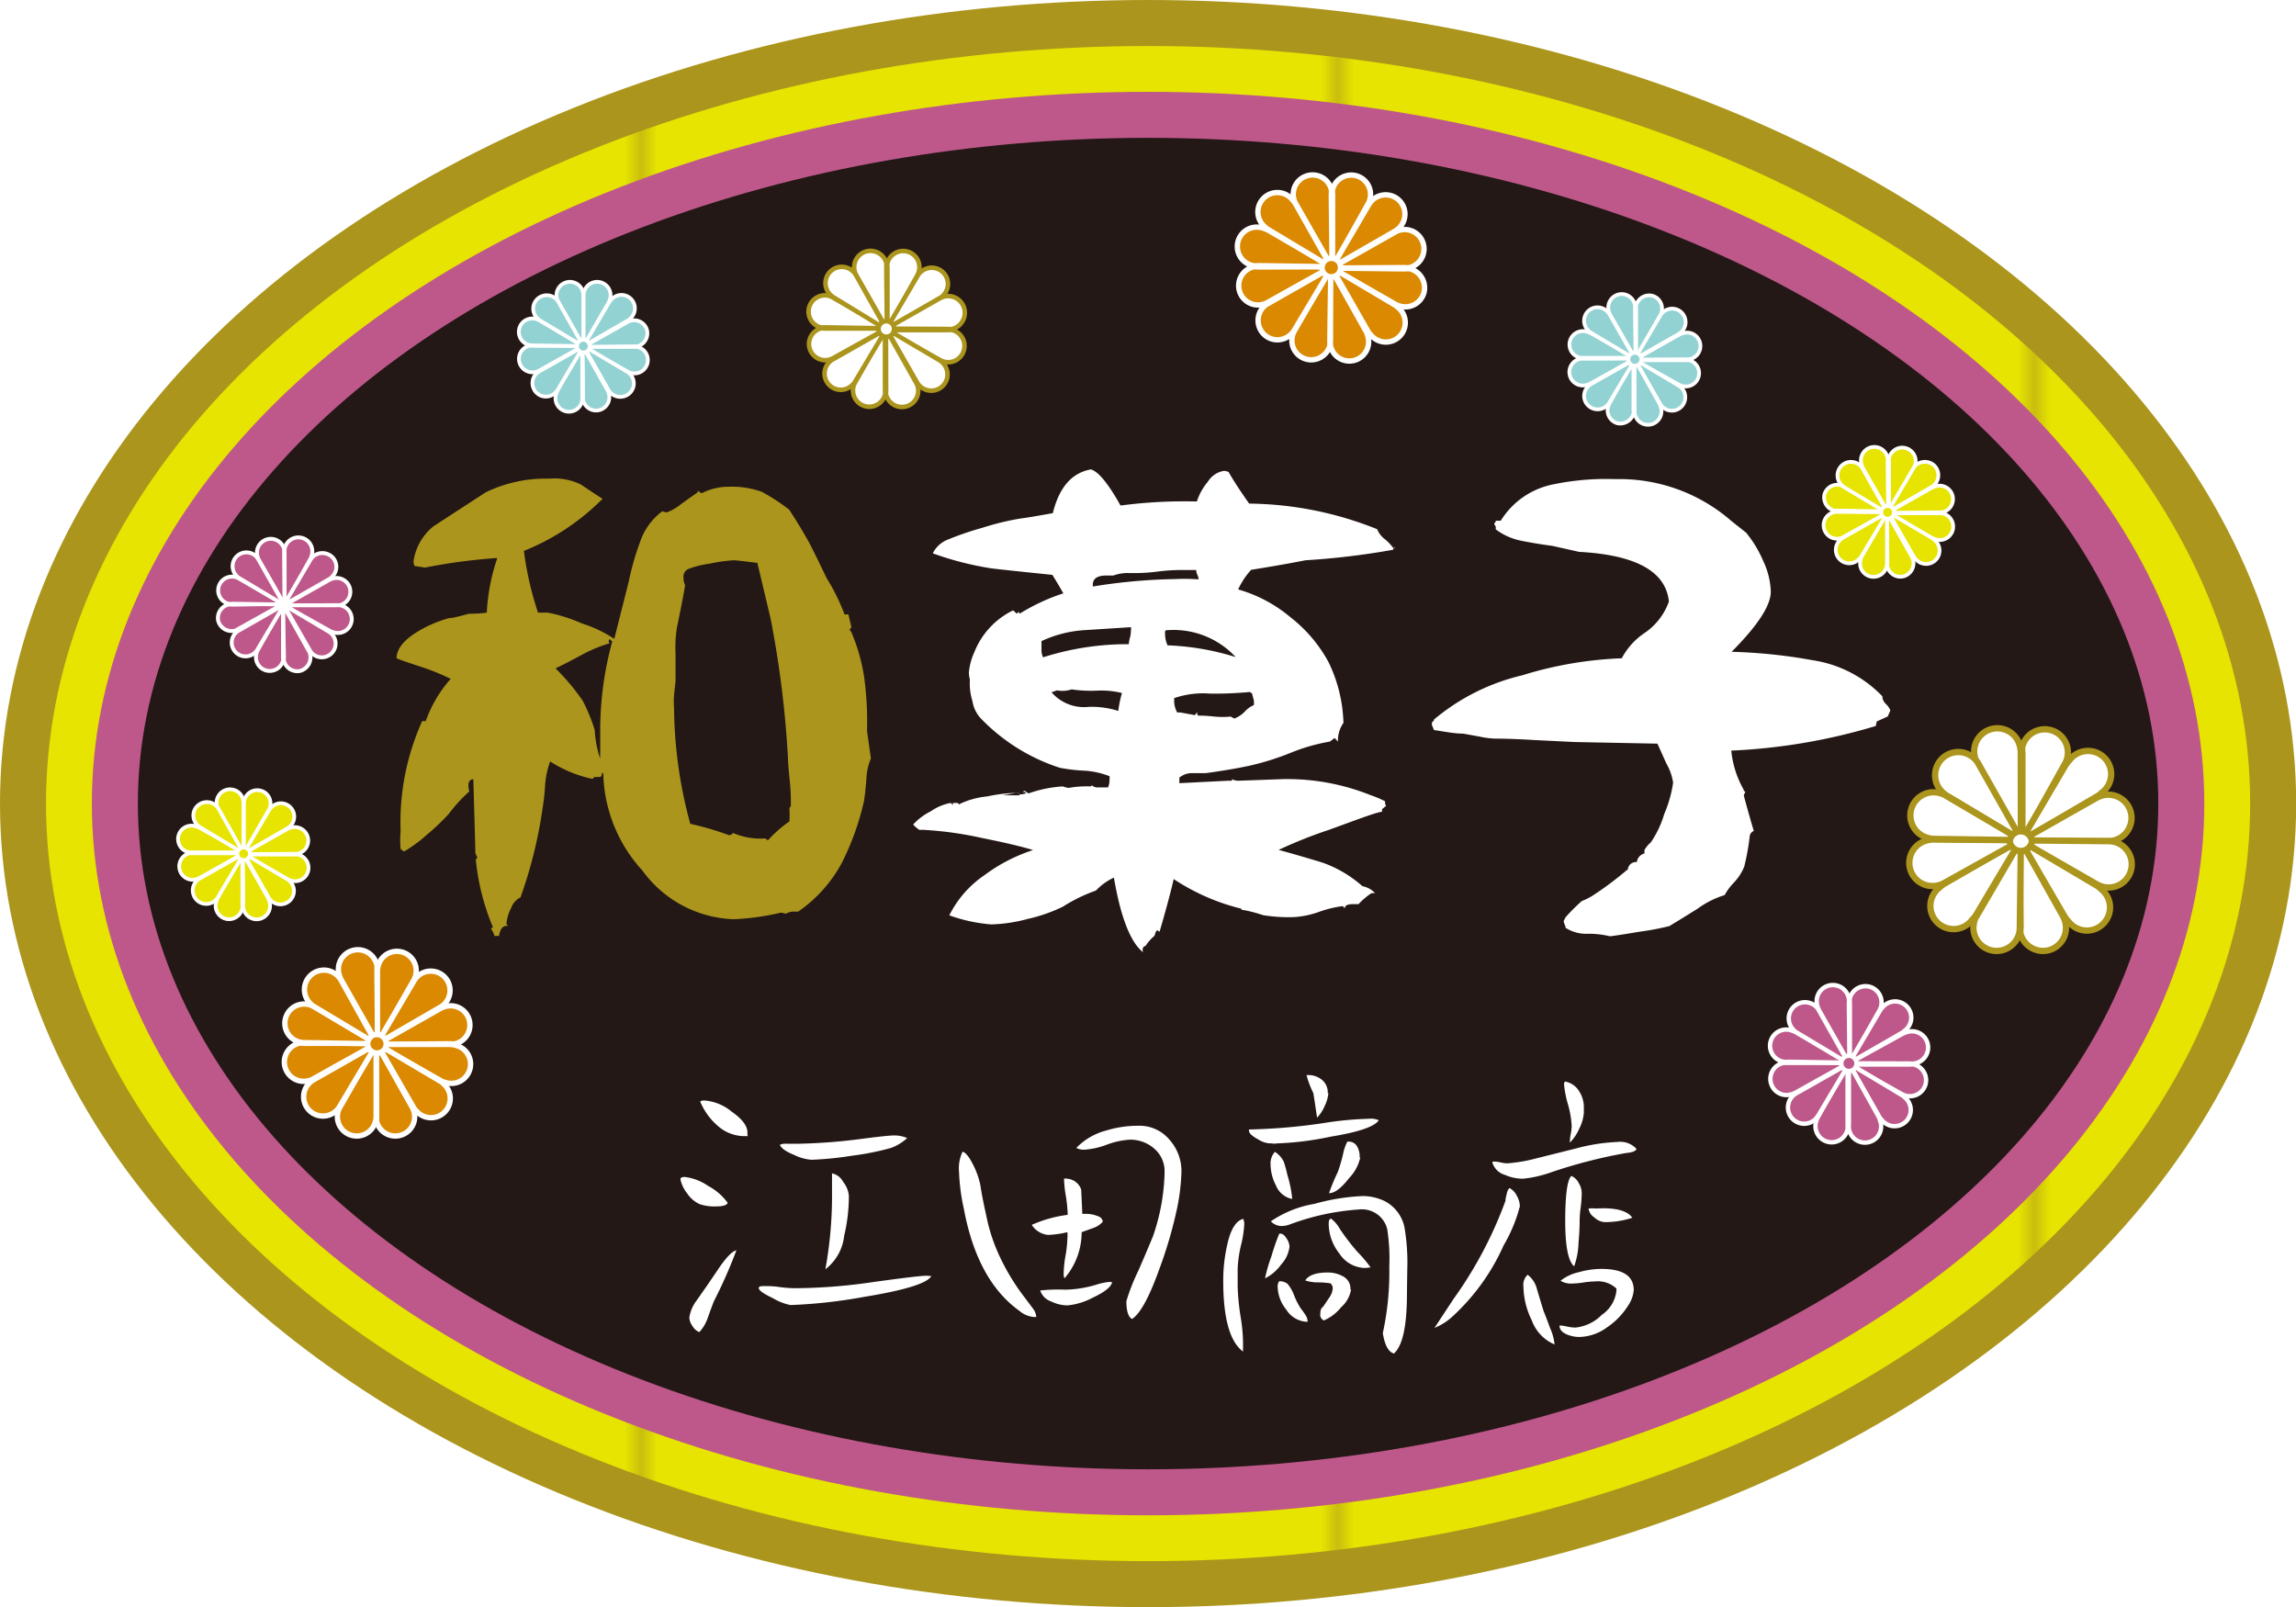 <svg id="レイヤー_1" data-name="レイヤー 1" xmlns="http://www.w3.org/2000/svg" xmlns:xlink="http://www.w3.org/1999/xlink" viewBox="0 0 141.73 99.21"><defs><style>.cls-1{fill:none;}.cls-12,.cls-2{fill:#e6e400;}.cls-3{fill:#ab951d;}.cls-4{fill:url(#新規パターンスウォッチ_1);}.cls-10,.cls-11,.cls-5{fill:#be588a;}.cls-6{fill:#231815;}.cls-7,.cls-8,.cls-9{fill:#fff;}.cls-8,.cls-9{stroke:#ab951d;}.cls-10,.cls-11,.cls-12,.cls-13,.cls-14,.cls-8,.cls-9{stroke-linecap:round;stroke-linejoin:round;}.cls-8{stroke-width:0.39px;}.cls-9{stroke-width:0.28px;}.cls-10,.cls-11,.cls-12,.cls-13,.cls-14{stroke:#fff;}.cls-10{stroke-width:0.24px;}.cls-11{stroke-width:0.27px;}.cls-12,.cls-13{stroke-width:0.23px;}.cls-13{fill:#93d2d3;}.cls-14{fill:#db8900;stroke-width:0.33px;}</style><pattern id="新規パターンスウォッチ_1" data-name="新規パターンスウォッチ 1" width="42.52" height="850.39" patternTransform="translate(-260.93 -534.67)" patternUnits="userSpaceOnUse" viewBox="0 0 42.52 850.39"><rect class="cls-1" width="42.52" height="850.39"/><rect class="cls-2" width="42.52" height="850.39"/></pattern></defs><ellipse class="cls-3" cx="70.87" cy="49.61" rx="70.87" ry="49.61"/><ellipse class="cls-4" cx="70.87" cy="49.61" rx="68.03" ry="46.77"/><ellipse class="cls-5" cx="70.87" cy="49.61" rx="65.2" ry="43.94"/><ellipse class="cls-6" cx="70.87" cy="49.61" rx="62.36" ry="41.1"/><path class="cls-3" d="M280.63,417.9a3.51,3.51,0,0,0-.28,1.31c-.06.68-.11,1.12-.15,1.33a16.47,16.47,0,0,1-1.37,3.81,8.61,8.61,0,0,1-2.69,3l-.22,0a.9.9,0,0,0-.53.13l-.31-.07a15.15,15.15,0,0,1-2.94.41,7.26,7.26,0,0,1-5.61-3,9.18,9.18,0,0,1-2.42-6l-.06-.06-.06.22-.06.06h-.34a.2.2,0,0,0-.13.12,7.85,7.85,0,0,1-2.63-1.08,5.38,5.38,0,0,0-.31,1.45,13.61,13.61,0,0,1-.16,1.46,28,28,0,0,1-1.36,5.48,1.15,1.15,0,0,0-.57.64,2.67,2.67,0,0,0-.3,1l.1.12h-.1c-.22,0-.38.19-.46.62h-.28a1.35,1.35,0,0,0-.22-.46l.13-.07a14.47,14.47,0,0,1-1.06-4.18l.1-.15a1,1,0,0,1-.13-.28v-.1h0l0-.12,0,0-.12-4.31c-.29,0-.37.29-.25.75a9.49,9.49,0,0,0-1.27,1.39,13,13,0,0,1-1.3,1.24,8.76,8.76,0,0,1-1.46,1.08l-.21-.15a5.6,5.6,0,0,1,0-1.09,15.18,15.18,0,0,1,1.33-6.81h.22a7.93,7.93,0,0,1,1.54-2.61,14.26,14.26,0,0,0-1.64-.68c-.89-.29-1.45-.48-1.7-.59,0-.55.41-1.09,1.24-1.61a7.65,7.65,0,0,1,2-.87c.27,0,.68-.13,1.24-.27.25,0,.61,0,1.09-.07a12.15,12.15,0,0,1,.65-3.37,34.87,34.87,0,0,0-4.46.59l-.66-.1-.06-.25a3.4,3.4,0,0,1,1.24-2.2l3.23-2.1a8.51,8.51,0,0,1,3.93-.84,3.69,3.69,0,0,1,1.95.37c.77.52,1.21.81,1.33.87a14.35,14.35,0,0,1-4.86,3.22,20,20,0,0,0,.87,3.81l.28,0h.31a9.73,9.73,0,0,1,2.12.67,7.87,7.87,0,0,1,2,.95l.9-3.57a16.4,16.4,0,0,1,.68-2.38,3.92,3.92,0,0,1,1.39-1.93.64.64,0,0,0,.28.07,3.19,3.19,0,0,0,.9-.53l1-.71,0-.1a.91.91,0,0,1,.13.1l.12.06a3.61,3.61,0,0,1,1.7-.4,5.42,5.42,0,0,1,2,.31,12.13,12.13,0,0,1,1.7,1.11c.27.42.65,1,1.15,1.89.21.37.59,1.15,1.15,2.32A12.58,12.58,0,0,1,279,409h.24l.19.8-.12.13.12.18a11.7,11.7,0,0,1,.77,2.67,20.09,20.09,0,0,1,.19,3.41Zm-16-7.25-.12-.12-.06.06,0,.06,0,.07.06.06a9.09,9.09,0,0,0-1.71.71c-1,.54-1.58.82-1.64.84a13.8,13.8,0,0,1,1.68,2,10.73,10.73,0,0,1,.74,1.8,6.89,6.89,0,0,0,.34,1.79,2.47,2.47,0,0,1,0-.34v-1.48A20.82,20.82,0,0,1,264.67,410.65Zm11.06,10.17c0-.38,0-.86-.06-1.46-.08-.78-.12-1.28-.12-1.49a62.62,62.62,0,0,0-1.06-8.55c-.18-.78-.46-1.95-.83-3.5-.83-.1-1.31-.16-1.46-.16a9.59,9.59,0,0,0-1.49.21,5.51,5.51,0,0,0-1.34.34.52.52,0,0,0-.27.51,1.23,1.23,0,0,0,.1.49c-.07.44-.23,1.29-.5,2.58a7.75,7.75,0,0,0-.09,1.64c0,.93,0,1.48,0,1.64s-.05.44-.09.9,0,.67,0,.9a27.83,27.83,0,0,0,1,7.06,17.52,17.52,0,0,1,2.41.71l.16-.06.06-.09a4.22,4.22,0,0,0,2,.34l.16.12a8.09,8.09,0,0,1,1.33-1.17,6.74,6.74,0,0,0,0-.81Z" transform="translate(-226.87 -371.07)"/><path class="cls-7" d="M313,404.83l-.13.09,0,.09a47.11,47.11,0,0,1-5.42.65c-.75.15-1.86.35-3.35.59a4.67,4.67,0,0,0-.8,1.21,8.71,8.71,0,0,1,3.22,1.71,8.82,8.82,0,0,1,2.37,2.8,9.14,9.14,0,0,1,.91,3.73,1.87,1.87,0,0,0-.34,1.15l-.21-.22-.28.22a11.76,11.76,0,0,0-2.39.68,16.26,16.26,0,0,1-2.57.81c-.64.14-1.54.3-2.7.46h-.86a1.21,1.21,0,0,0-.78.28v.34l3-.15h.18c.07,0,.09,0,.07-.1a.77.77,0,0,0,.4.1l2.76-.1a13.82,13.82,0,0,1,5.42,1,5.75,5.75,0,0,1,.87.37v.15l.06.13-.25.21v.16c-.27,0-1.35.41-3.24,1.1a28.24,28.24,0,0,0-3.14,1.25c.91.25,1.81.51,2.69.78a7.42,7.42,0,0,1,2.48,1.46,1.4,1.4,0,0,1,.78.43l-.22,0a4.32,4.32,0,0,0-.8.68l-.35,0c-.31,0-.47.07-.49.22h-.06a.29.29,0,0,0-.07-.1,7,7,0,0,0-1.48.36,5.54,5.54,0,0,1-1.55.32,9.89,9.89,0,0,1-1.89-.12,8.43,8.43,0,0,0-1.34-.34l0-.06a13.24,13.24,0,0,1-4.18-1.83c-.16.72-.45,1.81-.87,3.25l-.15-.09-.06.06a1.16,1.16,0,0,0-.1.28,2.72,2.72,0,0,0-.55.62.31.31,0,0,0-.16.11.41.41,0,0,0,0,.29q-1.17-.93-1.8-4.61a3.68,3.68,0,0,0-1.11.8,10.09,10.09,0,0,0-2.05,1,9.88,9.88,0,0,1-2.15.75,9.66,9.66,0,0,1-2.25.34,9.87,9.87,0,0,1-2.6-.56,6.51,6.51,0,0,1,2.17-2.48,10.34,10.34,0,0,1,3-1.55c-.64-.2-1.68-.45-3.13-.74a22.18,22.18,0,0,0-3.5-.5,1.7,1.7,0,0,0-.37,0,1.5,1.5,0,0,1-.4-.34,3.8,3.8,0,0,1,1.1-.82,3.14,3.14,0,0,1,1.22-.51l.13.13,0-.13,0,0,.09,0,.19,0H286l.06.09a5,5,0,0,1,1.74-.49,9.8,9.8,0,0,1,1.79-.22l-.83.15,1.05,0,0-.09-.06-.06-.09,0-.07.06.1-.09.15.12.1,0,.27-.06-.09-.09H290a.31.31,0,0,1,.12-.07.91.91,0,0,1,.13.1l.12.06a7.68,7.68,0,0,1,2.11-.43,1.16,1.16,0,0,0,.37.09,6.52,6.52,0,0,1,1.36-.09l.06-.07a.45.45,0,0,0,.34.13q.78,0,.66,0a1.23,1.23,0,0,0,.09-.47.78.78,0,0,0,0-.22,5.13,5.13,0,0,0-1.52-.34,10.37,10.37,0,0,1-1.55-.18,11.79,11.79,0,0,1-4.83-3,2,2,0,0,1-.56-1.11,3.7,3.7,0,0,1-.16-1.34,1.65,1.65,0,0,1-.06-.46,3.92,3.92,0,0,1,.34-1.24,4.86,4.86,0,0,1,2.39-2.57l.21.19.07,0q0-.12,0-.12a.32.32,0,0,0,.15.12,12.36,12.36,0,0,1,2.67-1.24c-.15-.26-.37-.65-.68-1.14-1.86-.19-3.11-.32-3.75-.4a19.13,19.13,0,0,1-3.63-.93,1.74,1.74,0,0,1,.84-.81,18.46,18.46,0,0,1,2.2-.76,16.71,16.71,0,0,1,2.32-.57c.48-.06,1.16-.18,2.05-.34.39-1.59,1.17-2.49,2.35-2.7.46.13,1.07.87,1.83,2.23a29.91,29.91,0,0,1,4.71-.25,3.62,3.62,0,0,1,.68-1.22,1.43,1.43,0,0,1,1-.67.77.77,0,0,1,.28.07c.29.51.71,1.16,1.27,1.95a21.73,21.73,0,0,1,7.9,1.58,1.48,1.48,0,0,0,.48.62,3,3,0,0,1,.55.59ZM296.68,410a.51.51,0,0,0,0-.21l-2.82.18a7.36,7.36,0,0,0-2.7.68v.56a1,1,0,0,0,.1.44,17.11,17.11,0,0,1,5.29-.81,1.81,1.81,0,0,1,.08-.43A1.88,1.88,0,0,0,296.68,410Zm-.56,3.85a5.46,5.46,0,0,0-1.58-.14,8.25,8.25,0,0,1-1.52-.08,1.77,1.77,0,0,1-.9.06l-.34.12a2.66,2.66,0,0,0,2.3.9,5.4,5.4,0,0,1,1.82.25A7.38,7.38,0,0,1,296.12,413.88Zm4.74-7a.85.85,0,0,0-.07-.28.68.68,0,0,1-.08-.31l-.37,0H300c-.37,0-.94,0-1.7.1s-1.33.09-1.7.09a2.56,2.56,0,0,0-1,.15c-.43,0-.58,0-.43,0-.56,0-.84.19-.84.56l0,.12a34.61,34.61,0,0,1,5.09-.46A10.88,10.88,0,0,1,300.86,406.84Zm2.3,4.8a5.22,5.22,0,0,0-4.28-1.67q-.09,0-.09.09a1.8,1.8,0,0,0,.15.84A16.1,16.1,0,0,1,303.16,411.64Zm1,2.24-.13-.1a22.67,22.67,0,0,1-2.48.1,5.49,5.49,0,0,0-2.2.28v.24a1.52,1.52,0,0,0,.19.65.69.69,0,0,1,.22,0l.87.16.15-.19h0a.35.35,0,0,0,0,.16l.06.06c.17,0,.48,0,1,.06a5.47,5.47,0,0,0,1,0l.22.12a1.72,1.72,0,0,0,.65-.43,1.56,1.56,0,0,1,.56-.4,1.49,1.49,0,0,0,0-.28Z" transform="translate(-226.87 -371.07)"/><path class="cls-7" d="M343.56,414.93l-.16.37-.68.31-.06.28a36.38,36.38,0,0,1-8.92,1.52,6.08,6.08,0,0,0,.77,2.42v.06l.1.06-.1.22c.13.49.33,1.23.62,2.2a.41.41,0,0,0-.25.31,14.33,14.33,0,0,1-.34,1.89,3.1,3.1,0,0,1-.65,1,3.56,3.56,0,0,0-.56.76,5.66,5.66,0,0,0-1.67.84c-1.05.66-1.63,1-1.73,1.07a15.92,15.92,0,0,1-1.85.35c-1.12.19-1.74.28-1.84.28a5.51,5.51,0,0,0-1.43-.15,2.37,2.37,0,0,1-1.3-.37l0-.07a1.83,1.83,0,0,1-.12-.34l.12-.24a11.5,11.5,0,0,1,1-1,4.19,4.19,0,0,0,.63-.31,20.56,20.56,0,0,0,2.09-1.55s0,0,.06-.06l.06,0v0a.51.51,0,0,1,.56-.49.63.63,0,0,1,.47-.53l0-.21a1.76,1.76,0,0,1,.39-.47,6.18,6.18,0,0,0,.83-1.75,7.69,7.69,0,0,0,.55-1.94,3.34,3.34,0,0,0-.41-1.17c-.33-.73-.51-1.14-.56-1.24l-5.11-.1-2.45-.12c-1-.06-1.82-.09-2.44-.09a5.32,5.32,0,0,1-1-.13l-1-.18c-.53,0-1.13-.12-1.79-.22l-.13-.31,0-.12a.29.29,0,0,1,.13-.16v-.06a13.15,13.15,0,0,1,5.45-2.73,23.6,23.6,0,0,1,6.14-1.05,4.31,4.31,0,0,1,1.42-1.57,3.94,3.94,0,0,0,1.49-1.93q-.28-2.79-5.55-3.07l-1.64-.37c-.62-.08-1.24-.18-1.84-.3a3.87,3.87,0,0,1-1.66-.72v-.19a.24.24,0,0,1-.09-.16.47.47,0,0,1,.09-.12v-.06h.31a4.92,4.92,0,0,1,3.16-2.23,16.11,16.11,0,0,1,3.93-.34,10.5,10.5,0,0,1,7.13,2.57l.93.74a7.16,7.16,0,0,1,1.05,1.74,4.75,4.75,0,0,1,.47,1.89c0,.87-.81,2.1-2.42,3.72a32.38,32.38,0,0,1,5,.52,7.51,7.51,0,0,1,4.31,2.23v.1a.84.84,0,0,0,.18.34A1.11,1.11,0,0,1,343.56,414.93Z" transform="translate(-226.87 -371.07)"/><path class="cls-7" d="M271.79,445.33c-.06.15-.3.22-.73.22a2.84,2.84,0,0,1-1-.14,1.86,1.86,0,0,1-.77-.66,2.11,2.11,0,0,1-.42-.88c0-.09.11-.14.26-.14a3.21,3.21,0,0,1,1.46.56A3.51,3.51,0,0,1,271.79,445.33Zm.53,2.95a29.52,29.52,0,0,1-1.38,3.12s-.14.35-.37,1a2.51,2.51,0,0,1-.53.91.84.84,0,0,1-.42-.37,1,1,0,0,1-.2-.52,2.3,2.3,0,0,1,.45-1.06l.7-1,.78-1.15c.44-.61.77-.93,1-.95Zm.7-7.17v.1h-.15a2.47,2.47,0,0,1-1.7-.64,4,4,0,0,1-1.08-1.5.48.48,0,0,1,.26-.06,3,3,0,0,1,1.7.7C272.74,440.19,273.07,440.66,273,441.11Zm11.34,8.74c-.25.45-1.63.87-4.12,1.28a31.72,31.72,0,0,1-4.57.51,3.34,3.34,0,0,1-1.08-.42c-.59-.28-.88-.49-.88-.62s.13-.13.39-.13.49,0,.9.06a8,8,0,0,0,.9.07,33.61,33.61,0,0,0,4.66-.35q3-.42,3.51-.42Zm-1.49-8.52a3,3,0,0,1-1,.61,16.55,16.55,0,0,1-2.41.48,20.16,20.16,0,0,1-2.49.25,2.86,2.86,0,0,1-1.08-.3c-.5-.2-.79-.41-.88-.62a.76.76,0,0,1,.37-.07h.44l.38,0a34.74,34.74,0,0,0,3.93-.31c1.07-.14,1.7-.2,1.88-.2A2,2,0,0,1,282.87,441.33Zm-3.6,3.57a10.61,10.61,0,0,1-.29,2.46,3,3,0,0,1-1.16,2.07,25.34,25.34,0,0,0,.41-4.28c0-1,0-1.56,0-1.64a1,1,0,0,1,.69.53A1.58,1.58,0,0,1,279.27,444.9Z" transform="translate(-226.87 -371.07)"/><path class="cls-7" d="M290.84,452.37a.59.59,0,0,1-.2,0,1.56,1.56,0,0,1-.84-.37q-2.6-1.86-3.43-6.29a12.53,12.53,0,0,1-.3-2.3,2.36,2.36,0,0,1,.22-1.24c.21.06.44.37.7.91a4.89,4.89,0,0,1,.4,1.17c.07.51.23,1.29.46,2.32a11.08,11.08,0,0,0,.88,2.38,13.54,13.54,0,0,0,1.42,2.26l.51.68A1,1,0,0,1,290.84,452.37Zm4.1-5.87a1.37,1.37,0,0,1-.58.38l-.72.26a4.36,4.36,0,0,1-1.06,2.85.6.6,0,0,1-.05-.29,7,7,0,0,1,.11-1.09,7.56,7.56,0,0,0,.12-1.1,2.17,2.17,0,0,0,0-.37,6,6,0,0,1-1.2.17,1.35,1.35,0,0,1-1-.62,7.84,7.84,0,0,1,2.22-.62,8.86,8.86,0,0,0-.11-1.13,7.56,7.56,0,0,1-.12-1.1.45.45,0,0,1,.2,0,1,1,0,0,1,.86.66c.05,1,.07,1.53.07,1.51h.26a1.9,1.9,0,0,1,.64.12C294.8,446.19,294.94,446.33,294.94,446.5Zm.58,3.73c-.06.29-.46.61-1.19.95a4.08,4.08,0,0,1-1.57.48,2.38,2.38,0,0,1-1-.24,1.08,1.08,0,0,1-.68-.68,10.48,10.48,0,0,1,1.54-.05,7,7,0,0,0,1.93-.31,3.76,3.76,0,0,1,.82-.17Zm4.28-6.85a12.64,12.64,0,0,1-.31,2.47,26.83,26.83,0,0,1-1.06,3.58c-.62,1.73-1.18,2.75-1.68,3.07-.23-.12-.35-.49-.35-1.1a12.14,12.14,0,0,1,.73-1.86c.55-1.26.85-2,.91-2.14a12.78,12.78,0,0,0,.72-4,1.84,1.84,0,0,0-.64-1.42,2.23,2.23,0,0,0-1.5-.55,4.85,4.85,0,0,0-1.43.31,4.83,4.83,0,0,1-1.4.31,1,1,0,0,1-.48-.11,3.92,3.92,0,0,1,1.79-1.06,6.78,6.78,0,0,1,2.07-.31,2.4,2.4,0,0,1,1.88.85A2.91,2.91,0,0,1,299.8,443.38Z" transform="translate(-226.87 -371.07)"/><path class="cls-7" d="M303.68,446.59a6.78,6.78,0,0,1-.21,1.38,7.64,7.64,0,0,0-.2,1.4c0,.05,0,.12,0,.21s0,.16,0,.19,0,.19,0,.35,0,.28,0,.37a14.69,14.69,0,0,0,.19,1.93,10.15,10.15,0,0,1,.14,1.94v.15c-.81-.6-1.22-2.05-1.22-4.35a9.66,9.66,0,0,1,.24-2.21c.21-1,.56-1.53,1-1.63A2.45,2.45,0,0,1,303.68,446.59Zm8.29-6.35c-.23.37-1.21.72-2.94,1a19,19,0,0,1-3.33.42.89.89,0,0,1-.32,0,1.44,1.44,0,0,1-.83-.24c-.39-.21-.58-.39-.58-.54a.15.15,0,0,1,0-.08,35.62,35.62,0,0,0,4.89-.44,20.64,20.64,0,0,1,2.49-.22A1.2,1.2,0,0,1,312,440.24Zm-5.5,7.78a1.93,1.93,0,0,1-.51,1.11,2.72,2.72,0,0,1-1,.86,9.18,9.18,0,0,1,.39-1.35,13.36,13.36,0,0,1,.49-1.41h.05c.14,0,.26.08.38.27A1.06,1.06,0,0,1,306.47,448Zm7.25,2.89c0,2-.26,3.23-.8,3.72q-.51-.13-.69-1.26a17.68,17.68,0,0,0,.4-4.09,11.77,11.77,0,0,0-.13-2.34,1.61,1.61,0,0,0-1.75-1.2,15,15,0,0,0-4.28.93,1.44,1.44,0,0,1-.47.09.91.91,0,0,1-.68-.29,6.74,6.74,0,0,1,2.7-1.08,13,13,0,0,1,3-.48,3.18,3.18,0,0,1,1.3.3,2.36,2.36,0,0,1,1.28,1.84,12.76,12.76,0,0,1,.14,2.38ZM306.63,445v.09a1.37,1.37,0,0,1-1-.84,2.88,2.88,0,0,1-.33-1.3,1.06,1.06,0,0,1,.27-.77,1.51,1.51,0,0,1,.55.62,7.83,7.83,0,0,1,.22.81A7.5,7.5,0,0,1,306.63,445Zm1,7.67-.13,0a1.58,1.58,0,0,1-1.23-.75,2.31,2.31,0,0,1-.53-1.39.56.56,0,0,1,.09-.36.8.8,0,0,1,.52.16,2.49,2.49,0,0,1,.4.7,4.45,4.45,0,0,0,.39.78c.09.12.19.25.28.39A.81.81,0,0,1,307.59,452.66Zm2.64-2a1.83,1.83,0,0,1-.61,1.1,2.76,2.76,0,0,1-1.07.82.38.38,0,0,1-.22-.4c0-.24.06-.38.17-.44l.37-.55a1.11,1.11,0,0,0,.23-.6.42.42,0,0,0-.14-.3,5.1,5.1,0,0,0-.76-.06,2.44,2.44,0,0,1-.8-.12c.22-.33.68-.49,1.39-.49a1.93,1.93,0,0,1,1,.27A.85.85,0,0,1,310.23,450.69Zm-1.4-12.13a2.19,2.19,0,0,1-.23.81,2.29,2.29,0,0,1-.47.72c-.05-.34-.12-.85-.23-1.52a5.69,5.69,0,0,1-.42-1.11h.09a1.32,1.32,0,0,1,.87.3A1,1,0,0,1,308.83,438.56Zm2.65,10.76a2.18,2.18,0,0,1-.42.05,1.93,1.93,0,0,1-1.55-.89,3,3,0,0,1-.66-1.79c0-.19,0-.31.14-.37a2,2,0,0,1,.54.63,13.91,13.91,0,0,0,1.07,1.4A8.75,8.75,0,0,1,311.48,449.32Zm-.68-6.78a2.65,2.65,0,0,1-.69,1.28c-.49.63-.9.94-1.24.93a12.19,12.19,0,0,1,.54-1.3,9.83,9.83,0,0,0,.37-1.31,3.16,3.16,0,0,1,.22-.57h.07a.58.58,0,0,1,.53.29A1.26,1.26,0,0,1,310.8,442.54Z" transform="translate(-226.87 -371.07)"/><path class="cls-7" d="M320.69,445.54a9.42,9.42,0,0,1-1,2.41,13.27,13.27,0,0,1-3.12,4.36,3.66,3.66,0,0,1-1.15.74l1.17-1.78a25.13,25.13,0,0,0,3.21-6.06c0-.15.05-.3.08-.44s.09-.31.18-.35a1.06,1.06,0,0,1,.44.47A1.36,1.36,0,0,1,320.69,445.54Zm7.2-3.53c-.06.13-.27.21-.62.24a31.15,31.15,0,0,0-4.61,1.18,7.37,7.37,0,0,1-1.77.41,2.76,2.76,0,0,1-1.13-.24,1.13,1.13,0,0,1-.77-.77s0-.05.09-.05a1.85,1.85,0,0,1,.4.05,2.28,2.28,0,0,0,.42.06,9.35,9.35,0,0,0,1.7-.28l2.56-.64a11.64,11.64,0,0,1,2.56-.4A1.36,1.36,0,0,1,327.89,442Zm-5.06,12.06a2.55,2.55,0,0,1-1.41-1.5,4.84,4.84,0,0,1-.51-2.06.85.85,0,0,1,.26-.74,1.58,1.58,0,0,1,.56.83c.09.31.23.78.42,1.4.14.34.27.69.4,1.05A3.13,3.13,0,0,1,322.83,454.07Zm4.89-3.35a2,2,0,0,1-.34.94,4.5,4.5,0,0,1-1.3,1.35,3,3,0,0,1-1.72.6,2,2,0,0,1-.78-.16c-.31-.14-.45-.32-.44-.55v0a2.28,2.28,0,0,1,.47.07,2.86,2.86,0,0,0,.5.06,2.64,2.64,0,0,0,1.63-.78,2.07,2.07,0,0,0,.91-1.49,1.15,1.15,0,0,0,0-.14,1.67,1.67,0,0,0-1.3-.44,5.93,5.93,0,0,0-.7.06,4.72,4.72,0,0,1-.71.07,1.24,1.24,0,0,1-.74-.17,2.75,2.75,0,0,1,1.13-.53,5.21,5.21,0,0,1,1.28-.2Q327.72,449.37,327.72,450.72Zm-3.08-11.29,0,.33a2.56,2.56,0,0,1-.29,1,2.8,2.8,0,0,1-.57.85.51.51,0,0,1,0-.13,2.44,2.44,0,0,1,.06-.44,3.25,3.25,0,0,0,.05-.44,6,6,0,0,0-.24-1.38,6.63,6.63,0,0,1-.23-1.17.3.3,0,0,1,.05-.21,1.26,1.26,0,0,1,.86.57A1.8,1.8,0,0,1,324.64,439.43Zm-.13,5.28a8.27,8.27,0,0,1-.06.86,6.53,6.53,0,0,0-.07.81c0,.75-.06,1.24-.07,1.46a4.71,4.71,0,0,1-.27,1.41c-.37-.32-.55-1.25-.55-2.8s.12-2.55.38-2.78a.92.92,0,0,1,.45.43A1.25,1.25,0,0,1,324.51,444.71Zm3.12,1.54a5.42,5.42,0,0,1-1.71.27,1,1,0,0,1-.63-.29.77.77,0,0,1-.36-.55v0a2.77,2.77,0,0,1,.49,0C326.61,445.61,327.34,445.82,327.63,446.25Z" transform="translate(-226.87 -371.07)"/><path class="cls-8" d="M351.61,417.53a1.65,1.65,0,0,0-.05-.38,1.43,1.43,0,1,0-2.76.74,1.51,1.51,0,0,0,.14.35l2.68,4.7Z" transform="translate(-226.87 -371.07)"/><path class="cls-8" d="M354.32,418.25a1.37,1.37,0,0,0,.15-.35,1.43,1.43,0,1,0-2.76-.75,1.24,1.24,0,0,0,0,.38l0,5.41Z" transform="translate(-226.87 -371.07)"/><path class="cls-8" d="M356.31,420.24a1.33,1.33,0,0,0,.3-.23,1.43,1.43,0,1,0-2-2,2.09,2.09,0,0,0-.23.29l-2.74,4.67Z" transform="translate(-226.87 -371.07)"/><path class="cls-8" d="M357,423a1.65,1.65,0,0,0,.38-.05,1.43,1.43,0,1,0-.73-2.77,2.13,2.13,0,0,0-.35.14l-4.71,2.67Z" transform="translate(-226.87 -371.07)"/><path class="cls-8" d="M356.3,425.66a2.17,2.17,0,0,0,.35.15,1.43,1.43,0,1,0,.76-2.76A1.68,1.68,0,0,0,357,423l-5.42-.05Z" transform="translate(-226.87 -371.07)"/><path class="cls-8" d="M354.31,427.64a1.33,1.33,0,0,0,.23.3,1.43,1.43,0,1,0,2-2,1.33,1.33,0,0,0-.3-.23l-4.66-2.76Z" transform="translate(-226.87 -371.07)"/><path class="cls-8" d="M351.6,428.36a1.17,1.17,0,0,0,0,.37,1.44,1.44,0,0,0,1.75,1,1.43,1.43,0,0,0,1-1.76,1.51,1.51,0,0,0-.14-.35l-2.65-4.72Z" transform="translate(-226.87 -371.07)"/><path class="cls-8" d="M348.89,427.62a1,1,0,0,0-.15.34,1.43,1.43,0,1,0,2.76.77,1.57,1.57,0,0,0,.05-.37l.07-5.42Z" transform="translate(-226.87 -371.07)"/><path class="cls-8" d="M346.91,425.62a1.6,1.6,0,0,0-.3.23,1.43,1.43,0,1,0,2,2,1.61,1.61,0,0,0,.24-.29l2.77-4.66Z" transform="translate(-226.87 -371.07)"/><path class="cls-8" d="M346.2,422.9a1.64,1.64,0,0,0-.37.05,1.43,1.43,0,1,0,.71,2.77,1.35,1.35,0,0,0,.35-.14l4.73-2.64Z" transform="translate(-226.87 -371.07)"/><path class="cls-8" d="M347,420.2a1,1,0,0,0-.34-.15,1.43,1.43,0,1,0-.78,2.75,1.24,1.24,0,0,0,.37.06l5.42.08Z" transform="translate(-226.87 -371.07)"/><path class="cls-8" d="M349,418.23a1.29,1.29,0,0,0-.22-.3,1.43,1.43,0,1,0-2.05,2,1.61,1.61,0,0,0,.29.24l4.65,2.78Z" transform="translate(-226.87 -371.07)"/><path class="cls-8" d="M352.3,423a.69.69,0,0,1-1.37,0,.69.69,0,0,1,1.37,0Z" transform="translate(-226.87 -371.07)"/><path class="cls-9" d="M281.58,387.57a1.15,1.15,0,0,0,0-.26,1,1,0,1,0-1.95.51,1.09,1.09,0,0,0,.1.25l1.89,3.31Z" transform="translate(-226.87 -371.07)"/><path class="cls-9" d="M283.49,388.08a1.86,1.86,0,0,0,.1-.25,1,1,0,1,0-1.94-.52.75.75,0,0,0,0,.26l0,3.81Z" transform="translate(-226.87 -371.07)"/><path class="cls-9" d="M284.88,389.47a.65.65,0,0,0,.21-.16,1,1,0,1,0-1.41-1.42.74.74,0,0,0-.16.2l-1.93,3.29Z" transform="translate(-226.87 -371.07)"/><path class="cls-9" d="M285.39,391.38a1.09,1.09,0,0,0,.26,0,1,1,0,1,0-.51-2,1.73,1.73,0,0,0-.24.1l-3.31,1.88Z" transform="translate(-226.87 -371.07)"/><path class="cls-9" d="M284.88,393.29a1.33,1.33,0,0,0,.24.1,1,1,0,0,0,1.25-.7,1,1,0,0,0-.72-1.24,1.09,1.09,0,0,0-.26,0l-3.8,0Z" transform="translate(-226.87 -371.07)"/><path class="cls-9" d="M283.48,394.68a1,1,0,0,0,.16.21,1,1,0,1,0,1.43-1.41.87.87,0,0,0-.21-.17l-3.27-1.93Z" transform="translate(-226.87 -371.07)"/><path class="cls-9" d="M281.57,395.18a1.09,1.09,0,0,0,0,.26,1,1,0,1,0,1.95-.5.87.87,0,0,0-.1-.24l-1.86-3.32Z" transform="translate(-226.87 -371.07)"/><path class="cls-9" d="M279.67,394.66a1.12,1.12,0,0,0-.11.25,1,1,0,1,0,1.94.53,1.09,1.09,0,0,0,0-.26l0-3.8Z" transform="translate(-226.87 -371.07)"/><path class="cls-9" d="M278.28,393.26a.65.65,0,0,0-.21.16,1,1,0,1,0,1.4,1.43,1.06,1.06,0,0,0,.17-.2l1.95-3.27Z" transform="translate(-226.87 -371.07)"/><path class="cls-9" d="M277.78,391.35a1.09,1.09,0,0,0-.26,0,1,1,0,1,0,.74,1.85l3.33-1.85Z" transform="translate(-226.87 -371.07)"/><path class="cls-9" d="M278.3,389.45a.88.88,0,0,0-.24-.11,1,1,0,1,0-.54,1.94,1.17,1.17,0,0,0,.26,0l3.81.06Z" transform="translate(-226.87 -371.07)"/><path class="cls-9" d="M279.71,388.06a1,1,0,0,0-.16-.21,1,1,0,1,0-1.44,1.4,1.57,1.57,0,0,0,.21.17l3.27,2Z" transform="translate(-226.87 -371.07)"/><path class="cls-9" d="M282.06,391.38a.48.48,0,0,1-.48.48.49.49,0,0,1-.48-.48.48.48,0,0,1,.48-.48A.47.47,0,0,1,282.06,391.38Z" transform="translate(-226.87 -371.07)"/><path class="cls-10" d="M244.41,405.2a.91.91,0,0,0,0-.23.85.85,0,1,0-1.65.44,1,1,0,0,0,.08.21l1.6,2.8Z" transform="translate(-226.87 -371.07)"/><path class="cls-10" d="M246,405.63a1,1,0,0,0,.09-.21.86.86,0,1,0-1.65-.45.91.91,0,0,0,0,.23l0,3.22Z" transform="translate(-226.87 -371.07)"/><path class="cls-10" d="M247.21,406.81a.75.75,0,0,0,.17-.14.85.85,0,0,0,0-1.21.88.88,0,0,0-1.22,0,1,1,0,0,0-.13.18l-1.64,2.78Z" transform="translate(-226.87 -371.07)"/><path class="cls-10" d="M247.64,408.43a.83.83,0,0,0,.22,0,.85.85,0,1,0-.43-1.65,1,1,0,0,0-.21.08l-2.81,1.59Z" transform="translate(-226.87 -371.07)"/><path class="cls-10" d="M247.2,410a.67.67,0,0,0,.21.09.86.86,0,1,0,.45-1.65.83.83,0,0,0-.22,0l-3.23,0Z" transform="translate(-226.87 -371.07)"/><path class="cls-10" d="M246,411.22a.75.75,0,0,0,.13.18.85.85,0,1,0,1.21-1.2.7.7,0,0,0-.17-.13l-2.78-1.65Z" transform="translate(-226.87 -371.07)"/><path class="cls-10" d="M244.4,411.65a.83.83,0,0,0,0,.22.85.85,0,0,0,1,.62.87.87,0,0,0,.61-1.05.72.72,0,0,0-.09-.2l-1.58-2.82Z" transform="translate(-226.87 -371.07)"/><path class="cls-10" d="M242.78,411.21a1.19,1.19,0,0,0-.08.2.85.85,0,1,0,1.64.46.83.83,0,0,0,0-.22l0-3.23Z" transform="translate(-226.87 -371.07)"/><path class="cls-10" d="M241.61,410a.59.59,0,0,0-.18.13.85.85,0,1,0,1.19,1.22.62.62,0,0,0,.14-.18l1.65-2.77Z" transform="translate(-226.87 -371.07)"/><path class="cls-10" d="M241.19,408.4a.91.91,0,0,0-.23,0,.85.85,0,0,0-.62,1,.86.86,0,0,0,1,.61.72.72,0,0,0,.2-.09l2.82-1.57Z" transform="translate(-226.87 -371.07)"/><path class="cls-10" d="M241.63,406.79a.67.67,0,0,0-.21-.09.85.85,0,1,0-.46,1.64.91.91,0,0,0,.23,0l3.22.05Z" transform="translate(-226.87 -371.07)"/><path class="cls-10" d="M242.82,405.61a1,1,0,0,0-.13-.18.85.85,0,1,0-1.22,1.19.55.55,0,0,0,.17.14l2.77,1.66Z" transform="translate(-226.87 -371.07)"/><path class="cls-11" d="M341,433a.78.78,0,0,0,0-.26,1,1,0,1,0-1.92.51,1.33,1.33,0,0,0,.1.24l1.86,3.27Z" transform="translate(-226.87 -371.07)"/><path class="cls-11" d="M342.88,433.46a.87.87,0,0,0,.1-.24,1,1,0,0,0-.69-1.23,1,1,0,0,0-1.23.71,1.15,1.15,0,0,0,0,.26l0,3.76Z" transform="translate(-226.87 -371.07)"/><path class="cls-11" d="M344.26,434.84a1,1,0,0,0,.21-.16,1,1,0,1,0-1.4-1.41.83.83,0,0,0-.16.21L341,436.72Z" transform="translate(-226.87 -371.07)"/><path class="cls-11" d="M344.76,436.73a1.09,1.09,0,0,0,.26,0,1,1,0,1,0-.5-1.92.87.87,0,0,0-.24.1L341,436.72Z" transform="translate(-226.87 -371.07)"/><path class="cls-11" d="M344.26,438.61a.87.87,0,0,0,.24.1,1,1,0,0,0,1.23-.69,1,1,0,0,0-.71-1.23,1.09,1.09,0,0,0-.26,0l-3.76,0Z" transform="translate(-226.87 -371.07)"/><path class="cls-11" d="M342.87,440a.83.83,0,0,0,.16.21,1,1,0,1,0,1.42-1.39,1,1,0,0,0-.21-.16L341,436.72Z" transform="translate(-226.87 -371.07)"/><path class="cls-11" d="M341,440.48a1.15,1.15,0,0,0,0,.26,1,1,0,1,0,1.92-.5.85.85,0,0,0-.09-.24L341,436.72Z" transform="translate(-226.87 -371.07)"/><path class="cls-11" d="M339.11,440a.88.88,0,0,0-.11.24,1,1,0,1,0,1.92.53,2.34,2.34,0,0,0,0-.26l0-3.76Z" transform="translate(-226.87 -371.07)"/><path class="cls-11" d="M337.73,438.58a.74.74,0,0,0-.2.16,1,1,0,0,0,0,1.41,1,1,0,0,0,1.42,0l.16-.21,1.92-3.23Z" transform="translate(-226.87 -371.07)"/><path class="cls-11" d="M337.24,436.69l-.26,0a1,1,0,1,0,.5,1.93,1.22,1.22,0,0,0,.24-.1l3.28-1.83Z" transform="translate(-226.87 -371.07)"/><path class="cls-11" d="M337.76,434.81a1.33,1.33,0,0,0-.24-.1,1,1,0,1,0-.54,1.91.82.82,0,0,0,.26,0l3.76.06Z" transform="translate(-226.87 -371.07)"/><path class="cls-11" d="M339.15,433.45a.8.8,0,0,0-.15-.21,1,1,0,0,0-1.42,0,1,1,0,0,0,0,1.41.87.87,0,0,0,.21.17l3.22,1.93Z" transform="translate(-226.87 -371.07)"/><path class="cls-11" d="M341.47,436.72a.47.47,0,1,1-.94,0,.47.47,0,0,1,.94,0Z" transform="translate(-226.87 -371.07)"/><path class="cls-12" d="M241.9,420.64a.83.83,0,1,0-1.63.21,1.19,1.19,0,0,0,.08.2l1.55,2.72Z" transform="translate(-226.87 -371.07)"/><path class="cls-12" d="M243.47,421.06a.76.76,0,0,0,.08-.21.82.82,0,1,0-1.62-.21l0,3.13Z" transform="translate(-226.87 -371.07)"/><path class="cls-12" d="M244.62,422.2a.52.52,0,0,0,.17-.13.82.82,0,1,0-1.16-1.17.75.75,0,0,0-.14.17l-1.59,2.7Z" transform="translate(-226.87 -371.07)"/><path class="cls-12" d="M245,423.78l.21,0a.83.83,0,1,0-.42-1.6.5.5,0,0,0-.2.08l-2.73,1.54Z" transform="translate(-226.87 -371.07)"/><path class="cls-12" d="M244.62,425.34a.61.61,0,0,0,.2.09.83.83,0,1,0,.43-1.6l-.21,0-3.14,0Z" transform="translate(-226.87 -371.07)"/><path class="cls-12" d="M243.46,426.49a1.09,1.09,0,0,0,.13.17.84.84,0,0,0,1.18,0,.83.83,0,0,0,0-1.18.7.7,0,0,0-.17-.13l-2.7-1.6Z" transform="translate(-226.87 -371.07)"/><path class="cls-12" d="M241.89,426.9a.78.78,0,0,0,0,.22.83.83,0,1,0,1.6-.41,1.31,1.31,0,0,0-.08-.21l-1.54-2.73Z" transform="translate(-226.87 -371.07)"/><path class="cls-12" d="M240.32,426.48a1.19,1.19,0,0,0-.08.2.83.83,0,1,0,1.59.44,1.43,1.43,0,0,0,0-.22l0-3.13Z" transform="translate(-226.87 -371.07)"/><path class="cls-12" d="M239.18,425.32a1.09,1.09,0,0,0-.17.13.84.84,0,0,0,0,1.18.83.83,0,0,0,1.18,0,1.09,1.09,0,0,0,.13-.17l1.6-2.69Z" transform="translate(-226.87 -371.07)"/><path class="cls-12" d="M238.77,423.75l-.21,0a.83.83,0,1,0,.41,1.61l.2-.08,2.73-1.53Z" transform="translate(-226.87 -371.07)"/><path class="cls-12" d="M239.2,422.18l-.2-.08a.83.83,0,1,0-.44,1.59l.21,0,3.13,0Z" transform="translate(-226.87 -371.07)"/><path class="cls-12" d="M240.36,421a.7.7,0,0,0-.13-.17.84.84,0,0,0-1.18,0,.82.82,0,0,0,0,1.17.75.75,0,0,0,.17.14l2.68,1.61Z" transform="translate(-226.87 -371.07)"/><circle class="cls-12" cx="15.04" cy="52.71" r="0.39"/><path class="cls-13" d="M262.88,389.31a.83.83,0,1,0-1.63.21,1.19,1.19,0,0,0,.08.2l1.55,2.72Z" transform="translate(-226.87 -371.07)"/><path class="cls-13" d="M264.45,389.73a1.31,1.31,0,0,0,.08-.21.83.83,0,1,0-1.63-.21l0,3.13Z" transform="translate(-226.87 -371.07)"/><path class="cls-13" d="M265.6,390.87a.52.52,0,0,0,.17-.13.83.83,0,1,0-1.17-1.17,1.09,1.09,0,0,0-.13.17l-1.59,2.7Z" transform="translate(-226.87 -371.07)"/><path class="cls-13" d="M266,392.45l.21,0a.83.83,0,0,0,.6-1,.82.82,0,0,0-1-.58.5.5,0,0,0-.2.08l-2.73,1.54Z" transform="translate(-226.87 -371.07)"/><path class="cls-13" d="M265.59,394a.72.72,0,0,0,.2.09.83.83,0,1,0,.44-1.6l-.21,0-3.14,0Z" transform="translate(-226.87 -371.07)"/><path class="cls-13" d="M264.44,395.16a1.09,1.09,0,0,0,.13.17.84.84,0,0,0,1.18,0,.83.83,0,0,0,0-1.18.7.7,0,0,0-.17-.13l-2.7-1.6Z" transform="translate(-226.87 -371.07)"/><path class="cls-13" d="M262.87,395.57a.78.78,0,0,0,0,.22.82.82,0,0,0,1,.6.83.83,0,0,0,.59-1,1.31,1.31,0,0,0-.08-.21l-1.54-2.73Z" transform="translate(-226.87 -371.07)"/><path class="cls-13" d="M261.3,395.15a1.19,1.19,0,0,0-.08.2.83.83,0,1,0,1.59.44.78.78,0,0,0,0-.22l0-3.13Z" transform="translate(-226.87 -371.07)"/><path class="cls-13" d="M260.16,394l-.18.13a.84.84,0,0,0,0,1.18.82.82,0,0,0,1.17,0,.75.75,0,0,0,.14-.17l1.6-2.69Z" transform="translate(-226.87 -371.07)"/><path class="cls-13" d="M259.75,392.42l-.22,0a.83.83,0,1,0,.41,1.61,1.31,1.31,0,0,0,.21-.08l2.73-1.53Z" transform="translate(-226.87 -371.07)"/><path class="cls-13" d="M260.18,390.85l-.2-.08a.83.83,0,1,0-.23,1.62l3.13.05Z" transform="translate(-226.87 -371.07)"/><path class="cls-13" d="M261.34,389.71a.7.7,0,0,0-.13-.17.84.84,0,0,0-1.18,0,.82.82,0,0,0,0,1.17,1,1,0,0,0,.17.14l2.69,1.61Z" transform="translate(-226.87 -371.07)"/><path class="cls-13" d="M263.27,392.44a.39.39,0,1,1-.39-.39A.39.39,0,0,1,263.27,392.44Z" transform="translate(-226.87 -371.07)"/><path class="cls-13" d="M327.79,390.11a.89.89,0,0,0,0-.22.83.83,0,1,0-1.6.43,1.19,1.19,0,0,0,.08.2l1.56,2.72Z" transform="translate(-226.87 -371.07)"/><path class="cls-13" d="M329.36,390.53a.5.5,0,0,0,.08-.2.82.82,0,0,0-.57-1,.83.83,0,0,0-1,.59.89.89,0,0,0,0,.22l0,3.13Z" transform="translate(-226.87 -371.07)"/><path class="cls-13" d="M330.51,391.68a1.09,1.09,0,0,0,.17-.13.84.84,0,0,0,0-1.18.83.83,0,0,0-1.18,0,.75.75,0,0,0-.14.17l-1.58,2.7Z" transform="translate(-226.87 -371.07)"/><path class="cls-13" d="M330.93,393.25l.22,0a.83.83,0,1,0-.42-1.6,1.31,1.31,0,0,0-.21.08l-2.72,1.54Z" transform="translate(-226.87 -371.07)"/><path class="cls-13" d="M330.51,394.82l.2.08a.82.82,0,1,0,.44-1.59l-.22,0-3.13,0Z" transform="translate(-226.87 -371.07)"/><path class="cls-13" d="M329.35,396a.79.79,0,0,0,.14.18.82.82,0,0,0,1.17,0,.84.84,0,0,0,0-1.18,1.18,1.18,0,0,0-.18-.13l-2.69-1.6Z" transform="translate(-226.87 -371.07)"/><path class="cls-13" d="M327.78,396.38a.76.76,0,0,0,0,.21.83.83,0,1,0,1.6-.41.7.7,0,0,0-.08-.2l-1.53-2.74Z" transform="translate(-226.87 -371.07)"/><path class="cls-13" d="M326.21,396a1.19,1.19,0,0,0-.08.2.83.83,0,0,0,.57,1,.85.85,0,0,0,1-.59.76.76,0,0,0,0-.21l0-3.14Z" transform="translate(-226.87 -371.07)"/><path class="cls-13" d="M325.07,394.79a.75.75,0,0,0-.17.14.82.82,0,0,0,0,1.17.84.84,0,0,0,1.18,0,.7.7,0,0,0,.13-.17l1.61-2.7Z" transform="translate(-226.87 -371.07)"/><path class="cls-13" d="M324.66,393.22l-.21,0a.83.83,0,1,0,.41,1.6.7.7,0,0,0,.2-.08l2.74-1.53Z" transform="translate(-226.87 -371.07)"/><path class="cls-13" d="M325.09,391.65a.93.93,0,0,0-.2-.08.83.83,0,1,0-.44,1.59l.21,0,3.14,0Z" transform="translate(-226.87 -371.07)"/><path class="cls-13" d="M326.25,390.52a.55.55,0,0,0-.13-.18.83.83,0,1,0-1.18,1.16.7.7,0,0,0,.17.13l2.69,1.61Z" transform="translate(-226.87 -371.07)"/><path class="cls-13" d="M328.19,393.25a.4.4,0,1,1-.4-.4A.4.4,0,0,1,328.19,393.25Z" transform="translate(-226.87 -371.07)"/><path class="cls-12" d="M343.39,399.56a.76.76,0,0,0,0-.21.83.83,0,1,0-1.6.42.93.93,0,0,0,.08.2l1.55,2.73Z" transform="translate(-226.87 -371.07)"/><path class="cls-12" d="M345,400a1.19,1.19,0,0,0,.08-.2.83.83,0,1,0-1.6-.43.76.76,0,0,0,0,.21l0,3.14Z" transform="translate(-226.87 -371.07)"/><path class="cls-12" d="M346.11,401.13a.7.7,0,0,0,.17-.13.84.84,0,0,0,0-1.18.85.85,0,0,0-1.18,0,1.18,1.18,0,0,0-.13.18l-1.59,2.7Z" transform="translate(-226.87 -371.07)"/><path class="cls-12" d="M346.53,402.7l.21,0a.83.83,0,1,0-.42-1.6l-.2.08-2.73,1.55Z" transform="translate(-226.87 -371.07)"/><path class="cls-12" d="M346.1,404.27a.5.5,0,0,0,.2.08.83.83,0,1,0,.44-1.59l-.21,0-3.14,0Z" transform="translate(-226.87 -371.07)"/><path class="cls-12" d="M345,405.42a1.09,1.09,0,0,0,.13.17.83.83,0,1,0,1.18-1.16.75.75,0,0,0-.17-.14l-2.7-1.59Z" transform="translate(-226.87 -371.07)"/><path class="cls-12" d="M343.38,405.83a.83.83,0,0,0,0,.22.82.82,0,0,0,1,.6.84.84,0,0,0,.59-1,1.19,1.19,0,0,0-.08-.2l-1.54-2.73Z" transform="translate(-226.87 -371.07)"/><path class="cls-12" d="M341.81,405.4a.7.7,0,0,0-.08.2.83.83,0,1,0,1.62.23l0-3.13Z" transform="translate(-226.87 -371.07)"/><path class="cls-12" d="M340.67,404.25a1,1,0,0,0-.18.13.83.83,0,1,0,1.16,1.18.75.75,0,0,0,.14-.17l1.6-2.69Z" transform="translate(-226.87 -371.07)"/><path class="cls-12" d="M340.26,402.67a.83.83,0,1,0,.19,1.64.93.93,0,0,0,.2-.08l2.74-1.53Z" transform="translate(-226.87 -371.07)"/><path class="cls-12" d="M340.69,401.11a.72.72,0,0,0-.2-.09.83.83,0,0,0-1,.57.85.85,0,0,0,.58,1,.83.83,0,0,0,.22,0l3.13.05Z" transform="translate(-226.87 -371.07)"/><path class="cls-12" d="M341.85,400a1.09,1.09,0,0,0-.13-.17.83.83,0,0,0-1.18,0,.84.84,0,0,0,0,1.18l.17.14,2.69,1.61Z" transform="translate(-226.87 -371.07)"/><circle class="cls-12" cx="116.52" cy="31.63" r="0.39"/><path class="cls-14" d="M309.05,383.07a1.1,1.1,0,0,0,0-.31,1.19,1.19,0,1,0-2.31.61,1.26,1.26,0,0,0,.12.29l2.24,3.92Z" transform="translate(-226.87 -371.07)"/><path class="cls-14" d="M311.31,383.67a1.1,1.1,0,0,0,.12-.29,1.19,1.19,0,1,0-2.3-.62,1.1,1.1,0,0,0,0,.31l0,4.51Z" transform="translate(-226.87 -371.07)"/><path class="cls-14" d="M313,385.33a1.43,1.43,0,0,0,.24-.19,1.19,1.19,0,1,0-1.67-1.7,1.57,1.57,0,0,0-.2.25l-2.28,3.89Z" transform="translate(-226.87 -371.07)"/><path class="cls-14" d="M313.57,387.59a1.1,1.1,0,0,0,.31,0,1.19,1.19,0,1,0-.6-2.31,1.1,1.1,0,0,0-.29.12l-3.93,2.22Z" transform="translate(-226.87 -371.07)"/><path class="cls-14" d="M313,389.85a1.48,1.48,0,0,0,.29.12,1.2,1.2,0,0,0,1.48-.83,1.21,1.21,0,0,0-.85-1.47,1.1,1.1,0,0,0-.31,0l-4.51-.05Z" transform="translate(-226.87 -371.07)"/><path class="cls-14" d="M311.3,391.5a1.1,1.1,0,0,0,.19.25,1.2,1.2,0,1,0,1.7-1.68,1.5,1.5,0,0,0-.25-.19l-3.88-2.3Z" transform="translate(-226.87 -371.07)"/><path class="cls-14" d="M309,392.1a1.15,1.15,0,0,0,0,.31,1.19,1.19,0,1,0,2.3-.6.92.92,0,0,0-.11-.29l-2.21-3.94Z" transform="translate(-226.87 -371.07)"/><path class="cls-14" d="M306.78,391.48a1.26,1.26,0,0,0-.12.29,1.19,1.19,0,1,0,2.3.64,1.76,1.76,0,0,0,0-.31l.06-4.52Z" transform="translate(-226.87 -371.07)"/><path class="cls-14" d="M305.13,389.82a2,2,0,0,0-.25.18,1.21,1.21,0,0,0,0,1.7,1.2,1.2,0,0,0,1.69,0,1.57,1.57,0,0,0,.2-.25l2.31-3.88Z" transform="translate(-226.87 -371.07)"/><path class="cls-14" d="M304.54,387.55a1.15,1.15,0,0,0-.31,0,1.19,1.19,0,1,0,.59,2.31,1.34,1.34,0,0,0,.3-.12l3.94-2.2Z" transform="translate(-226.87 -371.07)"/><path class="cls-14" d="M305.17,385.29a1.48,1.48,0,0,0-.29-.12,1.2,1.2,0,1,0-.65,2.3,1.15,1.15,0,0,0,.31,0l4.52.07Z" transform="translate(-226.87 -371.07)"/><path class="cls-14" d="M306.84,383.65a2.07,2.07,0,0,0-.19-.25,1.2,1.2,0,1,0-1.71,1.67,1.1,1.1,0,0,0,.25.19l3.87,2.32Z" transform="translate(-226.87 -371.07)"/><path class="cls-14" d="M309.62,387.59a.57.57,0,1,1-.57-.57A.56.56,0,0,1,309.62,387.59Z" transform="translate(-226.87 -371.07)"/><path class="cls-14" d="M250.14,431a1.76,1.76,0,0,0,0-.31,1.2,1.2,0,1,0-2.31.62,1.48,1.48,0,0,0,.12.29l2.23,3.92Z" transform="translate(-226.87 -371.07)"/><path class="cls-14" d="M252.4,431.6a1.48,1.48,0,0,0,.12-.29,1.19,1.19,0,1,0-2.3-.63,1.18,1.18,0,0,0-.05.31l0,4.52Z" transform="translate(-226.87 -371.07)"/><path class="cls-14" d="M254.05,433.25a.92.92,0,0,0,.25-.19,1.19,1.19,0,1,0-1.68-1.69,1.5,1.5,0,0,0-.19.25l-2.29,3.89Z" transform="translate(-226.87 -371.07)"/><path class="cls-14" d="M254.66,435.51a1.15,1.15,0,0,0,.31,0,1.19,1.19,0,1,0-.61-2.3,1,1,0,0,0-.29.11l-3.93,2.23Z" transform="translate(-226.87 -371.07)"/><path class="cls-14" d="M254.05,437.77a.84.84,0,0,0,.29.12,1.19,1.19,0,1,0,.63-2.29,1.18,1.18,0,0,0-.31-.05l-4.52,0Z" transform="translate(-226.87 -371.07)"/><path class="cls-14" d="M252.39,439.42a.92.92,0,0,0,.19.25,1.19,1.19,0,1,0,1.69-1.67.88.88,0,0,0-.24-.19l-3.89-2.3Z" transform="translate(-226.87 -371.07)"/><path class="cls-14" d="M250.12,440a1.65,1.65,0,0,0,0,.31,1.19,1.19,0,1,0,2.31-.6,1.48,1.48,0,0,0-.12-.29l-2.21-3.93Z" transform="translate(-226.87 -371.07)"/><path class="cls-14" d="M247.87,439.4a1.08,1.08,0,0,0-.13.29,1.19,1.19,0,1,0,2.3.64,1.12,1.12,0,0,0,.05-.31l0-4.51Z" transform="translate(-226.87 -371.07)"/><path class="cls-14" d="M246.22,437.74a1.1,1.1,0,0,0-.25.19,1.19,1.19,0,1,0,1.67,1.7,1.06,1.06,0,0,0,.19-.24l2.31-3.88Z" transform="translate(-226.87 -371.07)"/><path class="cls-14" d="M245.63,435.48a1.09,1.09,0,0,0-.31,0,1.19,1.19,0,1,0,.59,2.31.92.92,0,0,0,.29-.11l3.94-2.2Z" transform="translate(-226.87 -371.07)"/><path class="cls-14" d="M246.25,433.22a1.18,1.18,0,0,0-.28-.12,1.19,1.19,0,1,0-.65,2.29,1.12,1.12,0,0,0,.31.05l4.51.07Z" transform="translate(-226.87 -371.07)"/><path class="cls-14" d="M247.92,431.58a1.1,1.1,0,0,0-.19-.25A1.19,1.19,0,1,0,246,433a1.16,1.16,0,0,0,.24.2l3.87,2.32Z" transform="translate(-226.87 -371.07)"/><path class="cls-14" d="M250.71,435.51a.57.57,0,1,1-.57-.57A.58.58,0,0,1,250.71,435.51Z" transform="translate(-226.87 -371.07)"/></svg>